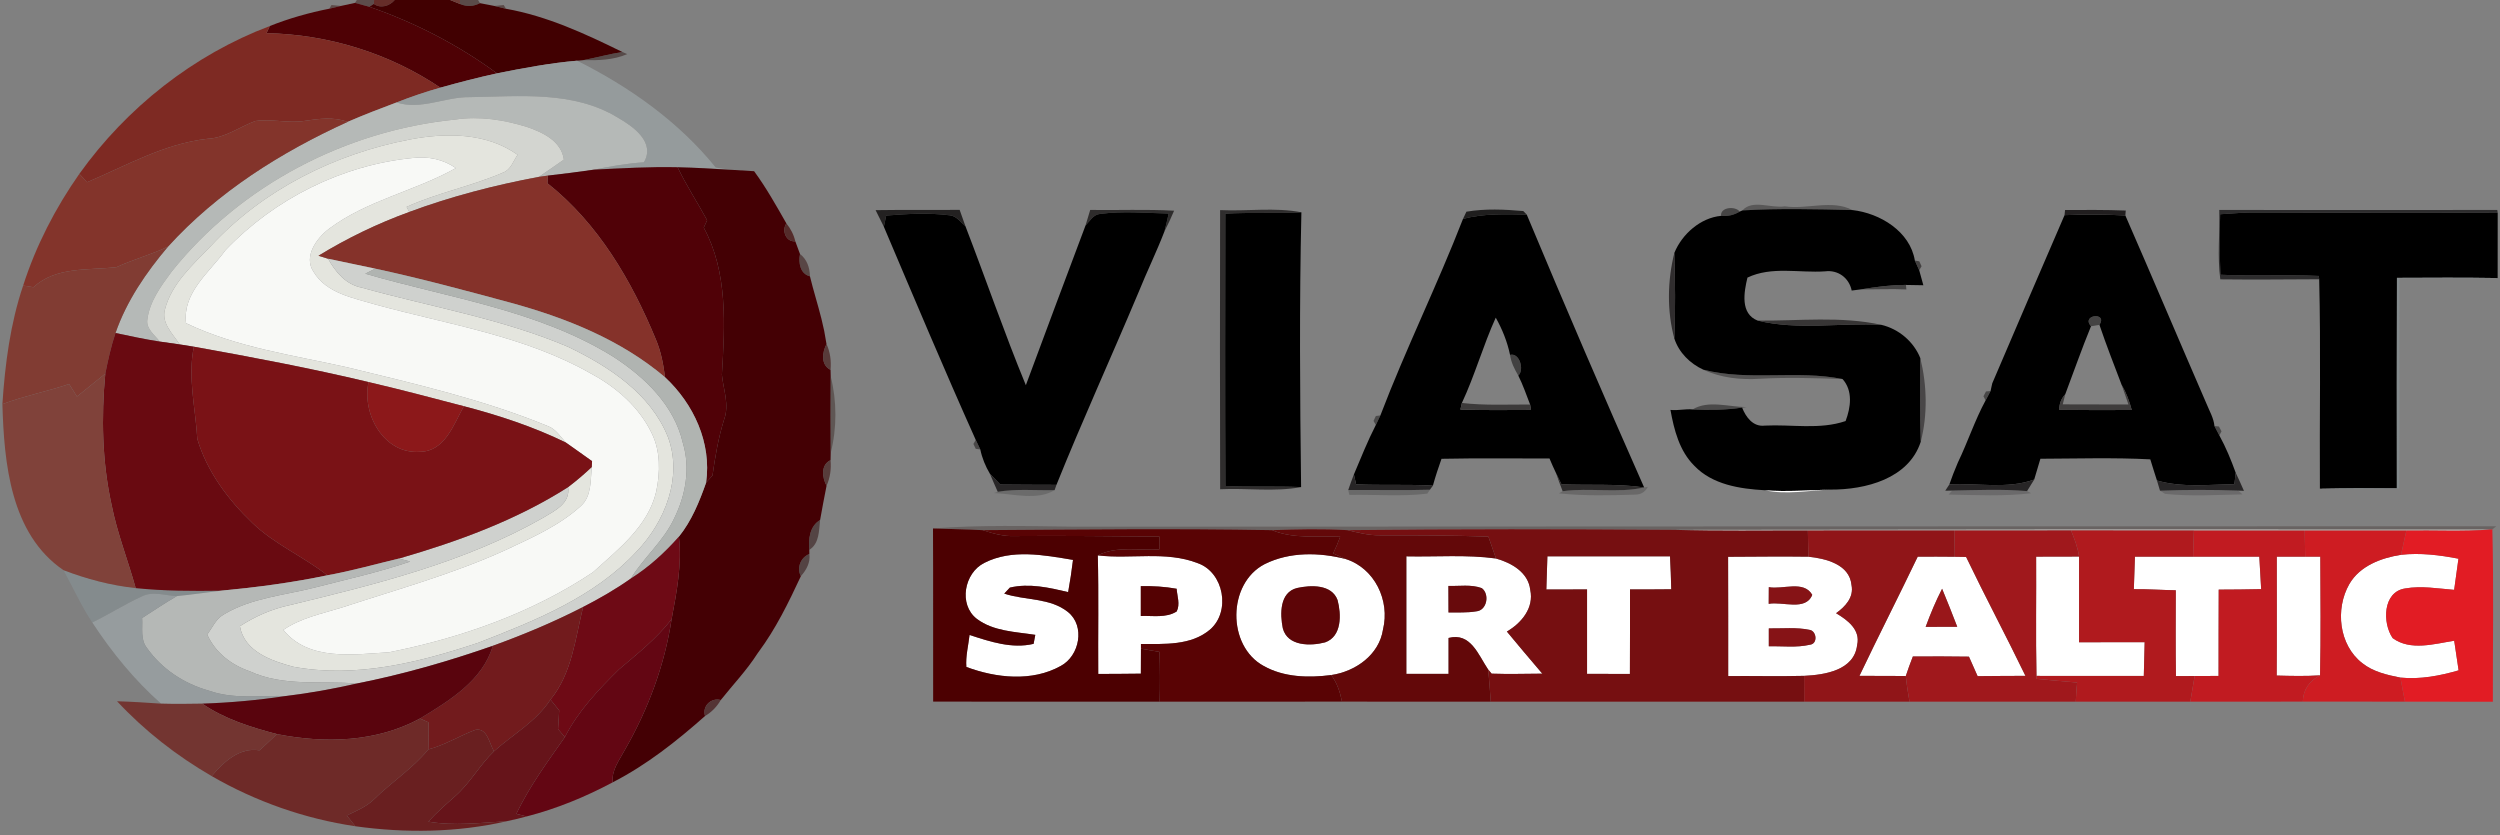 <?xml version="1.0" encoding="UTF-8" ?>
<!DOCTYPE svg PUBLIC "-//W3C//DTD SVG 1.1//EN" "http://www.w3.org/Graphics/SVG/1.1/DTD/svg11.dtd">
<svg width="500pt" height="167pt" viewBox="0 0 500 167" version="1.1" xmlns="http://www.w3.org/2000/svg">
<rect x="0" y="0" width="500" height="167" fill="#808080" stroke="none"/>
<g id="#40221f8d">
<path fill="#40221f" opacity="0.55" d=" M 71.37 0.00 L 74.82 0.00 L 74.76 0.78 L 73.89 1.36 C 73.17 1.16 71.71 0.78 70.99 0.58 L 71.37 0.00 Z" />
</g>
<g id="#662d29ff">
<path fill="#662d29" opacity="1.00" d=" M 74.82 0.00 L 78.94 0.00 C 77.94 1.20 76.12 1.77 74.76 0.78 L 74.82 0.00 Z" />
</g>
<g id="#410001ff">
<path fill="#410001" opacity="1.00" d=" M 78.94 0.00 L 90.03 0.00 C 90.53 0.20 91.52 0.60 92.02 0.80 C 93.37 1.37 94.69 1.31 95.98 0.63 C 96.71 0.77 98.15 1.05 98.88 1.19 C 99.45 1.33 100.60 1.61 101.18 1.75 C 109.41 3.21 117.03 6.74 124.47 10.40 C 121.84 10.81 119.28 11.52 116.67 12.03 L 115.42 12.14 C 110.03 12.61 104.70 13.61 99.40 14.67 C 91.61 8.96 83.01 4.52 73.89 1.36 L 74.76 0.78 C 76.12 1.77 77.94 1.20 78.94 0.00 Z" />
</g>
<g id="#6d3b36ff">
<path fill="#6d3b36" opacity="1.00" d=" M 90.03 0.00 L 91.98 0.00 L 92.02 0.80 C 91.52 0.60 90.53 0.20 90.03 0.00 Z" />
</g>
<g id="#3a1f1c8c">
<path fill="#3a1f1c" opacity="0.55" d=" M 91.98 0.00 L 95.62 0.00 L 95.98 0.63 C 94.69 1.31 93.37 1.37 92.02 0.80 L 91.98 0.00 Z" />
</g>
<g id="#49292699">
<path fill="#492926" opacity="0.60" d=" M 66.30 1.00 C 66.77 1.05 67.71 1.14 68.18 1.19 C 67.60 1.32 66.45 1.60 65.87 1.74 L 66.30 1.00 Z" />
</g>
<g id="#4e0105ff">
<path fill="#4e0105" opacity="1.00" d=" M 68.18 1.19 C 68.88 1.03 70.29 0.73 70.99 0.58 C 71.71 0.78 73.17 1.16 73.89 1.36 C 83.01 4.52 91.61 8.96 99.40 14.67 C 95.59 15.50 91.82 16.48 88.07 17.53 C 77.82 10.64 65.64 6.88 53.30 6.63 C 53.47 6.28 53.80 5.56 53.97 5.20 C 57.82 3.67 61.81 2.54 65.87 1.74 C 66.45 1.60 67.60 1.32 68.18 1.19 Z" />
</g>
<g id="#41252299">
<path fill="#412522" opacity="0.60" d=" M 98.88 1.19 C 99.35 1.15 100.28 1.06 100.75 1.01 L 101.18 1.75 C 100.60 1.61 99.45 1.33 98.88 1.19 Z" />
</g>
<g id="#7e2a23ff">
<path fill="#7e2a23" opacity="1.00" d=" M 15.87 34.77 C 25.36 21.51 38.70 10.97 53.97 5.20 C 53.80 5.56 53.47 6.28 53.30 6.63 C 65.64 6.88 77.82 10.64 88.07 17.53 C 85.10 18.37 82.18 19.36 79.31 20.49 C 76.02 21.72 72.74 22.98 69.52 24.38 C 66.75 23.33 63.82 23.74 60.98 24.17 C 57.69 24.72 54.37 23.72 51.08 24.20 C 47.87 25.38 45.01 27.62 41.46 27.76 C 32.84 28.75 25.25 33.13 17.40 36.45 C 17.02 36.03 16.25 35.19 15.87 34.77 Z" />
</g>
<g id="#361e1c8b">
<path fill="#361e1c" opacity="0.55" d=" M 124.47 10.40 L 125.45 10.82 C 122.67 12.02 119.65 12.09 116.67 12.03 C 119.28 11.52 121.84 10.81 124.47 10.40 Z" />
</g>
<g id="#959b9cff">
<path fill="#959b9c" opacity="1.00" d=" M 99.40 14.67 C 104.70 13.61 110.03 12.61 115.42 12.14 C 125.91 17.39 135.74 24.33 143.15 33.51 C 144.22 33.69 145.30 33.85 146.38 33.97 C 142.76 33.75 139.14 33.53 135.52 33.45 C 129.94 33.32 124.36 33.66 118.79 33.93 C 122.09 33.27 125.41 32.68 128.78 32.46 C 131.13 28.44 126.61 25.27 123.55 23.52 C 114.66 18.10 103.90 19.28 93.97 19.43 C 89.04 19.35 84.19 22.07 79.31 20.49 C 82.18 19.36 85.10 18.37 88.07 17.53 C 91.82 16.48 95.59 15.50 99.40 14.67 Z" />
</g>
<g id="#b5b9b7ff">
<path fill="#b5b9b7" opacity="1.00" d=" M 79.31 20.49 C 84.19 22.07 89.04 19.35 93.97 19.43 C 103.90 19.28 114.66 18.10 123.55 23.52 C 126.61 25.27 131.13 28.44 128.78 32.46 C 125.41 32.68 122.09 33.27 118.79 33.93 C 115.72 34.39 112.64 34.76 109.56 35.12 C 109.11 35.18 108.22 35.31 107.78 35.37 C 109.46 34.26 111.10 33.07 112.77 31.92 C 112.26 28.21 108.60 26.50 105.45 25.41 C 100.82 23.96 95.89 23.18 91.06 23.91 C 69.16 26.10 48.08 37.07 34.32 54.34 C 32.19 57.23 29.89 60.32 29.46 63.99 C 29.23 65.83 30.97 66.99 31.93 68.31 C 28.96 67.86 26.03 67.21 23.10 66.60 C 25.34 60.16 29.24 54.48 33.61 49.32 C 43.51 38.41 56.20 30.44 69.52 24.38 C 72.74 22.98 76.02 21.72 79.31 20.49 Z" />
</g>
<g id="#83342bff">
<path fill="#83342b" opacity="1.00" d=" M 60.98 24.17 C 63.82 23.74 66.75 23.33 69.52 24.38 C 56.20 30.44 43.51 38.41 33.61 49.32 C 30.27 50.92 26.66 51.87 23.30 53.43 C 17.65 54.10 11.23 53.26 6.69 57.45 C 6.18 57.37 5.15 57.20 4.63 57.11 C 7.19 49.14 11.07 41.61 15.87 34.77 C 16.25 35.19 17.02 36.03 17.40 36.45 C 25.25 33.13 32.84 28.75 41.46 27.76 C 45.01 27.62 47.87 25.38 51.08 24.20 C 54.37 23.72 57.69 24.72 60.98 24.17 Z" />
</g>
<g id="#d3d5d0ff">
<path fill="#d3d5d0" opacity="1.00" d=" M 34.32 54.34 C 48.08 37.07 69.16 26.10 91.06 23.91 C 95.89 23.18 100.82 23.96 105.45 25.41 C 108.60 26.50 112.26 28.21 112.77 31.92 C 111.10 33.07 109.46 34.26 107.78 35.37 C 98.97 37.02 90.26 39.27 81.85 42.39 L 81.32 41.37 C 87.56 38.54 94.35 37.24 100.62 34.51 C 102.18 33.94 102.65 32.20 103.52 30.96 C 97.31 26.51 89.18 26.52 81.96 27.90 C 66.98 30.77 52.60 37.93 42.18 49.20 C 38.57 52.95 34.32 56.69 32.98 61.92 C 32.26 64.67 34.58 66.79 35.93 68.88 C 34.59 68.69 33.26 68.50 31.93 68.31 C 30.97 66.99 29.23 65.83 29.46 63.99 C 29.89 60.32 32.19 57.23 34.32 54.34 Z" />
<path fill="#d3d5d0" opacity="1.00" d=" M 334.91 105.97 C 389.30 105.88 443.70 105.87 498.09 105.91 C 492.49 106.32 486.87 106.02 481.27 106.11 C 474.49 106.11 467.72 106.09 460.94 106.10 C 453.55 106.11 446.16 106.09 438.78 106.10 C 430.58 106.11 422.39 106.09 414.20 106.08 C 406.42 106.13 398.64 106.07 390.86 106.10 C 381.09 106.13 371.33 106.05 361.57 106.11 C 352.68 106.08 343.79 106.24 334.91 105.97 Z" />
</g>
<g id="#e4e5deff">
<path fill="#e4e5de" opacity="1.00" d=" M 81.96 27.90 C 89.18 26.52 97.31 26.51 103.52 30.96 C 102.65 32.20 102.18 33.94 100.62 34.51 C 94.35 37.24 87.56 38.54 81.32 41.37 L 81.85 42.39 C 75.52 44.70 69.43 47.63 63.69 51.15 C 64.17 51.30 65.13 51.60 65.62 51.75 C 67.12 54.44 69.19 56.92 72.39 57.54 C 86.15 61.38 100.41 63.74 113.62 69.37 C 121.75 73.28 130.11 78.69 133.59 87.41 C 136.59 95.43 132.98 104.41 127.31 110.31 C 118.86 119.44 106.98 124.15 95.64 128.56 C 83.81 132.50 71.11 135.70 58.61 133.34 C 54.28 132.17 48.85 130.30 47.98 125.24 C 51.04 123.26 54.40 121.78 57.98 121.02 C 75.32 116.82 92.96 112.47 108.60 103.57 C 110.93 102.16 114.12 100.68 113.62 97.43 C 115.27 96.17 116.85 94.83 118.35 93.41 C 118.09 96.05 118.35 99.24 116.18 101.19 C 111.82 105.18 106.30 107.56 101.02 110.05 C 90.51 114.84 79.36 117.89 68.43 121.49 C 64.42 122.74 60.20 123.56 56.67 125.98 C 61.73 132.28 70.74 130.89 77.84 130.45 C 92.18 127.58 106.35 122.62 118.58 114.46 C 123.61 109.89 129.62 105.30 131.24 98.32 C 132.06 94.45 132.12 90.19 130.31 86.58 C 127.81 81.40 123.28 77.46 118.27 74.76 C 105.02 67.17 89.68 64.92 75.14 60.92 C 70.69 59.59 65.29 58.68 62.70 54.35 C 60.65 51.29 63.33 47.64 65.80 45.76 C 73.38 40.06 82.99 38.23 91.17 33.62 C 88.68 31.86 85.64 31.24 82.62 31.59 C 68.45 32.97 54.92 39.74 45.11 50.02 C 41.88 54.50 36.48 58.49 37.21 64.64 C 47.35 69.50 58.61 71.02 69.48 73.47 C 83.04 76.79 96.72 79.92 109.67 85.26 C 111.21 85.86 112.08 87.34 113.16 88.50 C 106.65 85.33 99.76 83.06 92.77 81.24 C 86.43 79.58 80.09 77.90 73.71 76.41 C 62.15 73.65 50.48 71.44 38.78 69.34 C 37.83 69.17 36.88 69.02 35.93 68.88 C 34.58 66.79 32.26 64.67 32.98 61.92 C 34.32 56.69 38.57 52.95 42.18 49.20 C 52.60 37.93 66.98 30.77 81.96 27.90 Z" />
</g>
<g id="#f8f9f6ff">
<path fill="#f8f9f6" opacity="1.00" d=" M 45.11 50.02 C 54.92 39.74 68.45 32.97 82.62 31.59 C 85.64 31.24 88.68 31.86 91.17 33.62 C 82.99 38.23 73.38 40.06 65.80 45.76 C 63.33 47.64 60.65 51.29 62.70 54.35 C 65.29 58.68 70.69 59.59 75.14 60.92 C 89.68 64.92 105.02 67.17 118.27 74.76 C 123.28 77.46 127.81 81.40 130.31 86.58 C 132.12 90.19 132.06 94.45 131.24 98.32 C 129.62 105.30 123.61 109.89 118.58 114.46 C 106.35 122.62 92.18 127.58 77.84 130.45 C 70.74 130.89 61.73 132.28 56.67 125.98 C 60.20 123.56 64.42 122.74 68.43 121.49 C 79.36 117.89 90.51 114.84 101.02 110.05 C 106.30 107.56 111.82 105.18 116.18 101.19 C 118.35 99.24 118.09 96.05 118.35 93.41 C 118.37 93.12 118.39 92.53 118.41 92.23 C 116.67 90.96 114.90 89.75 113.16 88.50 C 112.08 87.34 111.21 85.86 109.67 85.26 C 96.72 79.92 83.04 76.79 69.48 73.47 C 58.61 71.02 47.35 69.50 37.21 64.64 C 36.48 58.49 41.88 54.50 45.11 50.02 Z" />
</g>
<g id="#500107ff">
<path fill="#500107" opacity="1.00" d=" M 109.56 35.12 C 112.64 34.76 115.72 34.39 118.79 33.93 C 124.36 33.66 129.94 33.32 135.52 33.45 C 137.27 37.10 139.50 40.49 141.43 44.05 C 141.26 44.41 140.92 45.15 140.75 45.52 C 145.61 54.49 144.98 65.10 144.38 74.94 C 144.67 77.92 145.92 80.94 144.82 83.91 C 143.67 87.56 143.04 91.32 142.50 95.10 C 142.18 95.46 141.54 96.17 141.22 96.53 C 142.35 88.58 138.75 80.80 133.01 75.45 C 132.68 72.86 132.19 70.26 131.16 67.85 C 126.30 56.09 119.61 44.66 109.50 36.66 C 109.51 36.27 109.54 35.50 109.56 35.12 Z" />
</g>
<g id="#440004ff">
<path fill="#440004" opacity="1.00" d=" M 135.52 33.45 C 139.14 33.53 142.76 33.75 146.38 33.97 C 147.86 34.07 149.34 34.15 150.82 34.24 C 153.25 37.55 155.25 41.13 157.28 44.69 C 156.29 46.08 157.19 48.44 159.06 48.26 C 159.36 49.12 159.67 49.96 160.00 50.81 C 159.67 52.51 160.00 54.77 161.99 55.26 C 162.68 58.12 163.58 60.92 164.29 63.77 C 164.43 64.37 164.70 65.57 164.84 66.17 C 164.96 66.83 165.19 68.15 165.30 68.81 C 164.44 70.47 164.11 72.98 166.11 73.97 C 166.12 74.29 166.14 74.93 166.14 75.25 C 166.09 80.37 166.11 85.49 166.14 90.61 C 166.14 90.97 166.12 91.67 166.11 92.03 C 164.09 93.00 164.44 95.52 165.31 97.16 C 164.87 99.44 164.41 101.71 164.02 104.00 C 161.95 105.23 161.65 107.79 161.86 109.97 L 161.87 110.80 C 160.14 111.47 159.29 113.57 160.17 115.24 C 157.72 120.50 155.16 125.76 151.68 130.44 C 151.63 130.51 151.53 130.65 151.48 130.72 C 149.35 134.06 146.60 136.92 144.15 140.01 C 142.23 139.46 140.38 141.26 141.01 143.20 C 135.32 148.24 129.32 152.99 122.53 156.47 C 122.29 154.01 123.88 152.02 124.97 149.98 C 129.60 141.92 132.93 133.05 134.32 123.84 C 135.34 118.40 136.42 112.89 135.78 107.33 C 138.34 104.15 139.87 100.34 141.22 96.53 C 141.54 96.17 142.18 95.46 142.50 95.10 C 143.04 91.32 143.67 87.56 144.82 83.91 C 145.92 80.94 144.67 77.92 144.38 74.94 C 144.98 65.10 145.61 54.49 140.75 45.52 C 140.92 45.15 141.26 44.41 141.43 44.05 C 139.50 40.49 137.27 37.10 135.52 33.45 Z" />
</g>
<g id="#85322aff">
<path fill="#85322a" opacity="1.00" d=" M 81.85 42.39 C 90.26 39.27 98.97 37.02 107.78 35.37 C 108.22 35.31 109.11 35.18 109.56 35.12 C 109.54 35.50 109.51 36.27 109.50 36.66 C 119.61 44.66 126.30 56.09 131.16 67.85 C 132.19 70.26 132.68 72.86 133.01 75.45 C 124.17 67.96 113.23 63.59 102.17 60.56 C 93.17 58.13 84.16 55.69 75.04 53.73 C 71.90 53.05 68.76 52.42 65.62 51.75 C 65.13 51.60 64.17 51.30 63.69 51.15 C 69.43 47.63 75.52 44.70 81.85 42.39 Z" />
</g>
<g id="#1411125c">
<path fill="#141112" opacity="0.36" d=" M 348.49 42.08 C 350.48 39.82 354.24 41.71 356.96 41.27 C 361.41 41.93 366.42 39.86 370.48 42.01 C 363.15 41.84 355.81 41.66 348.49 42.08 Z" />
</g>
<g id="#131111d8">
<path fill="#131111" opacity="0.85" d=" M 175.12 42.03 C 180.72 41.94 186.32 42.03 191.93 41.97 C 192.31 43.06 192.69 44.14 193.08 45.22 C 192.11 44.44 191.29 43.18 189.95 43.06 C 185.73 42.52 181.46 42.77 177.24 43.11 C 177.12 43.67 176.89 44.79 176.77 45.35 C 176.21 44.25 175.67 43.14 175.12 42.03 Z" />
</g>
<g id="#121010bd">
<path fill="#121010" opacity="0.74" d=" M 218.04 41.99 C 223.63 42.07 229.23 41.83 234.82 42.14 C 234.23 43.55 233.58 44.93 232.89 46.28 C 233.19 45.09 233.48 43.90 233.74 42.71 C 229.17 42.61 224.55 42.17 220.00 42.79 C 218.65 42.91 217.95 44.24 217.10 45.11 C 217.42 44.07 217.73 43.03 218.04 41.99 Z" />
</g>
<g id="#211e1ed6">
<path fill="#211e1e" opacity="0.84" d=" M 244.02 42.02 C 249.42 42.28 255.00 41.43 260.28 42.46 C 255.22 42.76 250.14 42.42 245.07 42.75 C 245.04 60.90 245.00 79.05 245.09 97.19 C 250.13 97.44 255.17 97.18 260.22 97.42 C 254.91 98.42 249.41 97.58 244.03 97.85 C 243.97 79.24 243.99 60.63 244.02 42.02 Z" />
</g>
<g id="#141212e2">
<path fill="#141212" opacity="0.89" d=" M 293.28 42.34 C 297.00 41.70 300.90 41.88 304.66 42.21 L 305.35 42.92 C 301.08 42.84 296.76 42.67 292.60 43.78 C 292.77 43.42 293.11 42.70 293.28 42.34 Z" />
</g>
<g id="#2321219f">
<path fill="#232121" opacity="0.62" d=" M 344.21 43.17 C 344.02 41.41 347.06 41.16 347.95 42.32 C 346.82 43.00 345.52 43.32 344.21 43.17 Z" />
</g>
<g id="#000000ff">
<path fill="#000000" opacity="1.00" d=" M 347.95 42.32 L 348.49 42.08 C 355.81 41.66 363.15 41.84 370.48 42.01 C 376.01 42.64 382.02 46.29 382.97 52.11 C 383.18 52.60 383.62 53.56 383.84 54.04 C 384.05 54.79 384.46 56.30 384.67 57.05 C 383.80 57.04 382.06 57.01 381.19 56.99 C 378.20 56.96 375.24 57.39 372.29 57.86 C 371.81 57.92 370.83 58.05 370.34 58.11 C 369.81 55.56 367.59 53.93 365.00 54.27 C 359.85 54.62 354.31 53.21 349.49 55.52 C 348.79 58.43 348.01 62.74 351.53 64.12 C 359.59 66.09 368.06 64.52 376.29 64.97 C 379.76 65.80 382.74 68.32 384.07 71.64 C 384.10 77.21 383.99 82.78 384.15 88.35 C 381.74 95.77 373.08 97.95 366.12 97.92 C 361.73 98.02 357.35 98.41 352.96 98.05 C 347.98 97.77 342.47 96.94 338.86 93.15 C 335.88 90.19 334.81 85.97 334.09 81.98 C 335.56 82.16 337.03 81.74 338.52 81.89 C 341.82 82.03 345.14 82.01 348.42 81.52 C 349.18 83.43 350.61 85.42 352.97 85.12 C 358.34 84.85 363.94 85.98 369.12 84.21 C 370.15 81.49 370.62 78.16 368.51 75.81 C 359.39 73.96 349.80 76.28 340.67 73.94 C 338.00 72.71 335.78 70.52 334.86 67.68 C 335.11 61.98 335.02 56.28 334.87 50.58 C 336.41 46.81 340.10 43.56 344.21 43.17 C 345.52 43.32 346.82 43.00 347.95 42.32 Z" />
<path fill="#000000" opacity="1.00" d=" M 177.24 43.11 C 181.46 42.77 185.73 42.52 189.95 43.06 C 191.29 43.18 192.11 44.44 193.08 45.22 C 197.16 55.80 200.85 66.55 205.17 77.04 C 209.11 66.38 213.11 55.75 217.10 45.11 C 217.95 44.24 218.65 42.91 220.00 42.79 C 224.55 42.17 229.17 42.61 233.74 42.71 C 233.48 43.90 233.19 45.09 232.89 46.28 C 231.30 50.40 229.35 54.38 227.70 58.48 C 227.68 58.53 227.63 58.64 227.61 58.69 C 222.23 71.48 216.47 84.11 211.29 96.97 C 207.55 96.97 203.81 96.94 200.06 96.91 C 199.36 96.19 198.67 95.47 197.98 94.75 C 197.09 93.25 196.41 91.60 196.06 89.89 C 195.83 89.41 195.37 88.46 195.15 87.98 C 188.82 73.88 182.82 59.59 176.77 45.35 C 176.89 44.79 177.12 43.67 177.24 43.11 Z" />
<path fill="#000000" opacity="1.00" d=" M 245.07 42.75 C 250.14 42.42 255.22 42.76 260.28 42.46 C 259.86 60.76 259.99 79.11 260.22 97.42 C 255.17 97.18 250.13 97.44 245.09 97.19 C 245.00 79.05 245.04 60.90 245.07 42.75 Z" />
<path fill="#000000" opacity="1.00" d=" M 292.60 43.78 C 296.76 42.67 301.08 42.84 305.35 42.92 C 312.98 61.19 320.81 79.39 328.83 97.49 C 323.35 96.68 317.80 97.11 312.29 96.85 C 312.02 96.30 311.48 95.19 311.21 94.63 C 310.75 93.66 310.31 92.69 309.90 91.70 C 302.70 91.70 295.50 91.61 288.30 91.76 C 287.67 93.53 287.08 95.32 286.58 97.13 C 281.46 96.83 276.34 97.10 271.22 96.87 C 271.11 96.37 270.89 95.38 270.78 94.89 C 272.19 91.57 273.52 88.20 275.17 84.99 C 275.40 84.51 275.85 83.56 276.08 83.08 C 281.14 69.82 287.45 57.03 292.60 43.78 M 299.15 63.53 C 296.62 69.10 294.98 75.04 292.38 80.59 C 292.30 80.92 292.15 81.59 292.07 81.92 C 296.78 82.06 301.49 82.01 306.21 81.99 L 306.02 80.90 C 305.26 78.96 304.60 76.98 303.66 75.12 C 304.93 73.93 303.88 70.47 302.01 70.98 C 301.46 68.35 300.46 65.86 299.15 63.53 Z" />
<path fill="#000000" opacity="1.00" d=" M 412.91 43.03 C 416.96 42.86 421.02 42.87 425.07 43.10 C 430.54 55.61 435.85 68.19 441.29 80.72 C 441.88 82.19 442.74 83.60 442.89 85.21 C 443.13 85.68 443.62 86.62 443.87 87.09 C 445.18 89.47 446.22 92.00 447.14 94.55 C 447.08 95.12 446.95 96.26 446.88 96.83 C 441.72 96.92 436.42 97.56 431.39 96.10 C 430.92 94.70 430.51 93.28 430.06 91.87 C 422.75 91.49 415.40 91.72 408.08 91.75 C 407.65 93.13 407.24 94.52 406.84 95.91 C 401.38 97.89 395.52 96.55 389.87 96.89 C 390.37 95.46 390.91 94.05 391.51 92.66 C 391.53 92.61 391.57 92.51 391.59 92.47 C 393.56 88.39 394.96 84.06 397.12 80.08 C 397.37 79.61 397.86 78.68 398.11 78.21 C 398.20 77.82 398.37 77.05 398.45 76.67 C 403.23 65.44 408.08 54.24 412.91 43.03 M 418.20 65.25 C 416.36 69.74 414.76 74.32 413.05 78.85 C 412.24 79.72 411.84 80.76 411.84 81.97 C 416.67 82.04 421.51 82.01 426.35 82.00 C 425.88 80.23 425.25 78.52 424.32 76.95 C 422.81 72.97 421.25 69.00 419.89 64.97 C 421.60 62.34 416.13 62.92 418.20 65.25 Z" />
<path fill="#000000" opacity="1.00" d=" M 444.03 42.85 C 446.68 42.66 449.35 42.44 452.02 42.50 C 467.86 42.61 483.70 42.43 499.54 42.59 C 499.53 46.93 499.54 51.27 499.53 55.61 C 492.81 55.50 486.10 55.54 479.39 55.57 C 479.33 69.59 479.37 83.62 479.37 97.64 C 474.24 97.66 469.11 97.60 463.98 97.72 C 463.89 83.76 464.18 69.79 463.84 55.85 L 463.76 55.19 C 457.20 54.89 450.63 55.26 444.08 54.95 C 443.93 50.92 443.92 46.88 444.03 42.85 Z" />
</g>
<g id="#161314e2">
<path fill="#161314" opacity="0.89" d=" M 413.01 42.00 C 417.05 41.99 421.10 41.95 425.15 42.11 L 425.07 43.10 C 421.02 42.87 416.96 42.86 412.91 43.03 L 413.01 42.00 Z" />
</g>
<g id="#0f0d0eb9">
<path fill="#0f0d0e" opacity="0.73" d=" M 444.06 55.87 C 443.44 51.30 443.98 46.60 443.85 41.99 C 462.39 42.01 480.93 42.00 499.46 41.99 L 499.54 42.59 C 483.70 42.43 467.86 42.61 452.02 42.50 C 449.35 42.44 446.68 42.66 444.03 42.85 C 443.92 46.88 443.93 50.92 444.08 54.95 C 450.63 55.26 457.20 54.89 463.76 55.19 L 463.84 55.85 C 457.25 55.88 450.65 55.95 444.06 55.87 Z" />
</g>
<g id="#4d1d1cd5">
<path fill="#4d1d1c" opacity="0.84" d=" M 157.28 44.69 C 158.13 45.73 158.76 46.94 159.06 48.26 C 157.19 48.44 156.29 46.08 157.28 44.69 Z" />
</g>
<g id="#813c33ff">
<path fill="#813c33" opacity="1.00" d=" M 23.30 53.43 C 26.66 51.87 30.27 50.92 33.61 49.32 C 29.24 54.48 25.34 60.16 23.10 66.60 C 22.21 69.25 21.61 71.99 21.06 74.73 C 19.16 76.24 17.27 77.77 15.39 79.31 C 14.87 78.48 14.35 77.64 13.82 76.81 C 9.42 78.29 4.83 79.19 0.48 80.83 C 1.01 72.81 2.05 64.76 4.63 57.11 C 5.15 57.20 6.18 57.37 6.69 57.45 C 11.23 53.26 17.65 54.10 23.30 53.43 Z" />
</g>
<g id="#3b1c1a95">
<path fill="#3b1c1a" opacity="0.58" d=" M 160.00 50.81 C 161.41 51.86 161.95 53.56 161.99 55.26 C 160.00 54.77 159.67 52.51 160.00 50.81 Z" />
</g>
<g id="#242122de">
<path fill="#242122" opacity="0.87" d=" M 334.86 67.68 C 333.37 62.19 333.49 56.10 334.87 50.58 C 335.02 56.28 335.11 61.98 334.86 67.68 Z" />
</g>
<g id="#cfd1ceff">
<path fill="#cfd1ce" opacity="1.00" d=" M 65.62 51.75 C 68.76 52.42 71.90 53.05 75.04 53.73 C 74.54 53.99 73.54 54.49 73.05 54.74 C 89.75 59.59 107.57 62.00 122.60 71.31 C 128.89 75.36 134.84 81.04 136.57 88.60 C 138.10 93.61 137.13 99.05 134.84 103.67 C 132.73 108.22 128.76 111.48 126.16 115.71 C 123.14 117.85 119.92 119.70 116.62 121.39 C 110.79 124.39 104.73 126.93 98.56 129.16 C 89.68 132.27 80.61 134.87 71.38 136.70 C 64.22 136.13 56.70 137.36 49.96 134.26 C 46.26 132.99 43.08 130.54 41.45 126.92 C 42.49 125.49 43.22 123.70 44.86 122.83 C 50.34 119.57 56.82 119.07 62.88 117.53 C 69.29 115.88 75.77 114.45 82.04 112.31 C 81.48 112.16 80.35 111.86 79.79 111.71 C 91.56 108.30 103.24 104.05 113.62 97.43 C 114.12 100.68 110.93 102.16 108.60 103.57 C 92.96 112.47 75.32 116.82 57.98 121.02 C 54.40 121.78 51.04 123.26 47.98 125.24 C 48.85 130.30 54.28 132.17 58.61 133.34 C 71.11 135.70 83.81 132.50 95.64 128.56 C 106.98 124.15 118.86 119.44 127.31 110.31 C 132.98 104.41 136.59 95.43 133.59 87.41 C 130.11 78.69 121.75 73.28 113.62 69.37 C 100.41 63.74 86.15 61.38 72.39 57.54 C 69.19 56.92 67.12 54.44 65.62 51.75 Z" />
</g>
<g id="#262424b1">
<path fill="#262424" opacity="0.69" d=" M 382.97 52.11 L 383.86 52.26 L 384.31 53.25 L 383.84 54.04 C 383.62 53.56 383.18 52.60 382.97 52.11 Z" />
</g>
<g id="#b0b4b1ff">
<path fill="#b0b4b1" opacity="1.00" d=" M 73.05 54.74 C 73.54 54.49 74.54 53.99 75.04 53.73 C 84.16 55.69 93.17 58.13 102.17 60.56 C 113.23 63.59 124.17 67.96 133.01 75.45 C 138.75 80.80 142.35 88.58 141.22 96.53 C 139.87 100.34 138.34 104.15 135.78 107.33 C 132.96 110.53 129.78 113.43 126.16 115.71 C 128.76 111.48 132.73 108.22 134.84 103.67 C 137.13 99.05 138.10 93.61 136.57 88.60 C 134.84 81.04 128.89 75.36 122.60 71.31 C 107.57 62.00 89.75 59.59 73.05 54.74 Z" />
</g>
<g id="#848b8dff">
<path fill="#848b8d" opacity="1.00" d=" M 479.39 55.57 C 486.10 55.54 492.81 55.50 499.53 55.61 C 492.98 55.74 486.44 55.61 479.90 55.68 C 479.84 69.69 479.94 83.71 479.85 97.72 C 474.56 97.77 469.27 97.81 463.98 97.72 C 469.11 97.60 474.24 97.66 479.37 97.64 C 479.37 83.62 479.33 69.59 479.39 55.57 Z" />
<path fill="#848b8d" opacity="1.00" d=" M 12.69 114.03 C 17.34 115.81 22.18 117.09 27.14 117.62 C 32.79 118.21 38.49 118.22 44.17 118.14 C 41.24 118.50 38.31 118.94 35.37 119.22 C 33.05 119.13 30.55 118.16 28.34 119.30 C 24.96 120.85 21.80 122.86 18.46 124.50 C 16.23 121.18 14.63 117.51 12.69 114.03 Z" />
</g>
<g id="#292727b0">
<path fill="#292727" opacity="0.69" d=" M 372.29 57.86 C 375.24 57.39 378.20 56.96 381.19 56.99 L 381.27 57.89 C 378.28 57.74 375.28 57.91 372.29 57.86 Z" />
</g>
<g id="#312e2ec1">
<path fill="#312e2e" opacity="0.76" d=" M 227.61 58.69 C 227.63 58.64 227.68 58.53 227.70 58.48 C 227.68 58.53 227.63 58.64 227.61 58.69 Z" />
</g>
<g id="#1d1b1b98">
<path fill="#1d1b1b" opacity="0.60" d=" M 418.20 65.25 C 416.13 62.92 421.60 62.34 419.89 64.97 C 419.47 65.04 418.62 65.18 418.20 65.25 Z" />
</g>
<g id="#4324229b">
<path fill="#432422" opacity="0.61" d=" M 164.29 63.77 C 164.43 64.37 164.70 65.57 164.84 66.17 C 164.70 65.57 164.43 64.37 164.29 63.77 Z" />
</g>
<g id="#282525d1">
<path fill="#282525" opacity="0.82" d=" M 351.53 64.12 C 359.77 64.20 368.18 63.19 376.29 64.97 C 368.06 64.52 359.59 66.09 351.53 64.12 Z" />
</g>
<g id="#690a11ff">
<path fill="#690a11" opacity="1.00" d=" M 21.06 74.73 C 21.61 71.99 22.21 69.25 23.10 66.60 C 26.03 67.21 28.96 67.86 31.93 68.31 C 33.26 68.50 34.59 68.69 35.93 68.88 C 36.88 69.02 37.83 69.17 38.78 69.34 C 37.49 75.45 39.11 81.65 39.46 87.78 C 41.38 94.27 45.61 99.94 50.45 104.57 C 54.89 108.86 60.66 111.28 65.47 115.06 C 58.44 116.53 51.32 117.47 44.17 118.14 C 38.49 118.22 32.79 118.21 27.14 117.62 C 25.59 112.04 23.44 106.63 22.31 100.93 C 20.43 92.34 20.24 83.46 21.06 74.73 Z" />
</g>
<g id="#4b2523bf">
<path fill="#4b2523" opacity="0.75" d=" M 165.30 68.81 C 166.05 70.43 166.27 72.20 166.11 73.97 C 164.11 72.98 164.44 70.47 165.30 68.81 Z" />
</g>
<g id="#7a1216ff">
<path fill="#7a1216" opacity="1.00" d=" M 38.78 69.34 C 50.48 71.44 62.15 73.65 73.71 76.41 C 72.33 82.83 76.80 90.91 84.03 90.36 C 89.01 90.25 90.74 84.86 92.77 81.24 C 99.76 83.06 106.65 85.33 113.16 88.50 C 114.90 89.75 116.67 90.96 118.41 92.23 C 118.39 92.53 118.37 93.12 118.35 93.41 C 116.85 94.83 115.27 96.17 113.62 97.43 C 103.24 104.05 91.56 108.30 79.79 111.71 C 75.02 112.85 70.30 114.19 65.47 115.06 C 60.66 111.28 54.89 108.86 50.45 104.57 C 45.61 99.94 41.38 94.27 39.46 87.78 C 39.11 81.65 37.49 75.45 38.78 69.34 Z" />
</g>
<g id="#15141495">
<path fill="#151414" opacity="0.58" d=" M 302.01 70.98 C 303.88 70.47 304.93 73.93 303.66 75.12 C 302.90 73.82 302.21 72.47 302.01 70.98 Z" />
</g>
<g id="#363334bf">
<path fill="#363334" opacity="0.75" d=" M 384.07 71.64 C 385.40 77.06 385.55 82.94 384.15 88.35 C 383.99 82.78 384.10 77.21 384.07 71.64 Z" />
</g>
<g id="#12101067">
<path fill="#121010" opacity="0.40" d=" M 340.67 73.94 C 349.80 76.28 359.39 73.96 368.51 75.81 C 363.01 75.63 357.51 75.44 352.02 75.75 C 348.17 76.00 344.18 75.59 340.67 73.94 Z" />
</g>
<g id="#80423aff">
<path fill="#80423a" opacity="1.00" d=" M 15.39 79.31 C 17.27 77.77 19.16 76.24 21.06 74.73 C 20.24 83.46 20.43 92.34 22.31 100.93 C 23.44 106.63 25.59 112.04 27.14 117.62 C 22.18 117.09 17.34 115.81 12.69 114.03 C 2.07 106.78 0.82 92.56 0.48 80.83 C 4.83 79.19 9.42 78.29 13.82 76.81 C 14.35 77.64 14.87 78.48 15.39 79.31 Z" />
</g>
<g id="#3f2b277d">
<path fill="#3f2b27" opacity="0.49" d=" M 166.14 75.25 C 167.39 80.21 167.40 85.65 166.14 90.61 C 166.11 85.49 166.09 80.37 166.14 75.25 Z" />
</g>
<g id="#8c181aff">
<path fill="#8c181a" opacity="1.00" d=" M 73.71 76.41 C 80.09 77.90 86.43 79.58 92.77 81.24 C 90.74 84.86 89.01 90.25 84.03 90.36 C 76.80 90.91 72.33 82.83 73.71 76.41 Z" />
</g>
<g id="#312f2fd0">
<path fill="#312f2f" opacity="0.82" d=" M 424.32 76.95 C 425.25 78.52 425.88 80.23 426.35 82.00 C 421.51 82.01 416.67 82.04 411.84 81.97 C 411.84 80.76 412.24 79.72 413.05 78.85 C 412.92 79.36 412.67 80.37 412.55 80.87 C 416.92 80.90 421.30 80.89 425.69 80.90 C 425.23 79.58 424.78 78.26 424.32 76.95 Z" />
</g>
<g id="#282626a1">
<path fill="#282626" opacity="0.63" d=" M 397.20 78.29 L 398.11 78.21 C 397.86 78.68 397.37 79.61 397.12 80.08 L 396.69 79.25 L 397.20 78.29 Z" />
</g>
<g id="#3a3838f9">
<path fill="#3a3838" opacity="0.98" d=" M 292.07 81.92 C 292.15 81.59 292.30 80.92 292.38 80.59 C 296.91 81.12 301.47 80.89 306.02 80.90 L 306.21 81.99 C 301.49 82.01 296.78 82.06 292.07 81.92 Z" />
</g>
<g id="#26242496">
<path fill="#262424" opacity="0.59" d=" M 338.52 81.89 C 341.63 79.96 345.80 81.40 349.30 81.42 L 348.42 81.52 C 345.14 82.01 341.82 82.03 338.52 81.89 Z" />
</g>
<g id="#201d1d8d">
<path fill="#201d1d" opacity="0.55" d=" M 275.17 83.20 L 276.08 83.08 C 275.85 83.56 275.40 84.51 275.17 84.99 L 274.70 84.19 L 275.17 83.20 Z" />
</g>
<g id="#25232498">
<path fill="#252324" opacity="0.60" d=" M 442.89 85.21 L 443.79 85.30 L 444.30 86.26 L 443.87 87.09 C 443.62 86.62 443.13 85.68 442.89 85.21 Z" />
</g>
<g id="#221f1f91">
<path fill="#221f1f" opacity="0.57" d=" M 195.15 87.98 C 195.37 88.46 195.83 89.41 196.06 89.89 L 195.15 89.77 L 194.68 88.79 L 195.15 87.98 Z" />
</g>
<g id="#4a2624be">
<path fill="#4a2624" opacity="0.75" d=" M 165.31 97.16 C 164.44 95.52 164.09 93.00 166.11 92.03 C 166.28 93.79 166.03 95.54 165.31 97.16 Z" />
</g>
<g id="#2e2b2b71">
<path fill="#2e2b2b" opacity="0.44" d=" M 391.51 92.66 C 391.53 92.61 391.57 92.51 391.59 92.47 C 391.57 92.51 391.53 92.61 391.51 92.66 Z" />
</g>
<g id="#211f20ea">
<path fill="#211f20" opacity="0.92" d=" M 197.98 94.75 C 198.67 95.47 199.36 96.19 200.06 96.91 C 203.81 96.94 207.55 96.97 211.29 96.97 L 210.92 98.03 C 207.13 98.12 203.31 97.72 199.55 98.36 C 199.01 97.16 198.48 95.96 197.98 94.75 Z" />
<path fill="#211f20" opacity="0.92" d=" M 447.14 94.55 C 447.72 95.74 448.25 96.96 448.79 98.17 L 447.64 98.12 C 442.43 97.93 437.21 97.94 432.00 98.14 C 431.85 97.63 431.54 96.61 431.39 96.10 C 436.42 97.56 441.72 96.92 446.88 96.83 C 446.95 96.26 447.08 95.12 447.14 94.55 Z" />
</g>
<g id="#242223f5">
<path fill="#242223" opacity="0.96" d=" M 269.65 98.00 C 270.00 96.95 270.37 95.92 270.78 94.89 C 270.89 95.38 271.11 96.37 271.22 96.87 C 276.34 97.10 281.46 96.83 286.58 97.13 L 285.99 97.94 C 280.54 98.12 275.10 97.95 269.65 98.00 Z" />
</g>
<g id="#222020dd">
<path fill="#222020" opacity="0.87" d=" M 311.21 94.63 C 311.48 95.19 312.02 96.30 312.29 96.85 C 317.80 97.11 323.35 96.68 328.83 97.49 C 323.47 98.69 317.94 97.50 312.53 98.24 C 312.06 97.04 311.62 95.84 311.21 94.63 Z" />
</g>
<g id="#211f20ee">
<path fill="#211f20" opacity="0.93" d=" M 389.87 96.89 C 395.52 96.55 401.38 97.89 406.84 95.91 C 406.48 96.49 405.77 97.64 405.41 98.22 C 400.44 97.79 395.43 98.02 390.45 98.11 L 389.05 98.14 C 389.25 97.83 389.67 97.20 389.87 96.89 Z" />
</g>
<g id="#24222340">
<path fill="#242223" opacity="0.25" d=" M 328.83 97.49 L 329.58 97.36 C 329.03 98.39 328.20 98.91 327.09 98.92 C 322.00 99.08 316.87 99.21 311.80 98.67 L 312.53 98.24 C 317.94 97.50 323.47 98.69 328.83 97.49 Z" />
</g>
<g id="#22202138">
<path fill="#222021" opacity="0.22" d=" M 199.55 98.36 C 203.31 97.72 207.13 98.12 210.92 98.03 C 207.47 100.14 202.69 98.78 198.77 98.61 L 199.55 98.36 Z" />
</g>
<g id="#2523233c">
<path fill="#252323" opacity="0.24" d=" M 269.65 98.00 C 275.10 97.95 280.54 98.12 285.99 97.94 L 285.46 98.73 C 280.30 99.36 275.06 98.87 269.86 98.98 L 269.65 98.00 Z" />
</g>
<g id="#ffffffff">
<path fill="#ffffff" opacity="1.00" d=" M 352.96 98.05 C 357.35 98.41 361.73 98.02 366.12 97.92 C 361.76 98.08 357.26 99.00 352.96 98.05 Z" />
<path fill="#ffffff" opacity="1.00" d=" M 196.86 112.58 C 202.38 109.76 208.78 111.01 214.60 111.98 C 214.34 114.13 214.02 116.28 213.63 118.42 C 209.84 117.52 205.83 116.61 201.97 117.52 C 201.69 117.82 201.13 118.42 200.85 118.72 C 205.02 120.12 210.00 119.51 213.60 122.41 C 217.08 125.21 215.92 131.18 212.15 133.19 C 206.41 136.40 199.22 135.61 193.27 133.39 C 193.11 131.24 193.67 129.12 193.91 126.99 C 198.01 128.33 202.39 129.80 206.72 128.77 C 206.81 128.32 206.97 127.42 207.06 126.97 C 203.09 126.35 198.69 126.28 195.35 123.76 C 191.66 120.90 192.85 114.57 196.86 112.58 Z" />
<path fill="#ffffff" opacity="1.00" d=" M 219.56 111.08 C 226.18 111.87 233.15 110.15 239.51 112.62 C 244.80 114.44 246.20 122.32 241.99 125.93 C 238.17 129.15 232.87 128.79 228.19 128.80 L 228.19 129.74 C 228.17 131.40 228.17 133.06 228.17 134.73 C 225.33 134.76 222.49 134.79 219.65 134.79 C 219.59 126.88 219.76 118.98 219.56 111.08 M 228.16 117.23 C 228.16 119.22 228.15 121.21 228.16 123.20 C 230.55 123.10 233.20 123.65 235.34 122.29 C 236.07 120.82 235.43 119.27 235.33 117.75 C 232.96 117.32 230.56 117.18 228.16 117.23 Z" />
<path fill="#ffffff" opacity="1.00" d=" M 252.94 112.82 C 257.93 110.34 263.82 110.45 269.12 111.80 C 274.94 113.63 278.03 120.11 276.60 125.90 C 275.83 130.98 271.08 134.31 266.24 135.01 C 261.72 135.59 256.82 135.48 252.75 133.20 C 245.37 129.21 245.46 116.67 252.94 112.82 M 259.42 117.60 C 255.89 118.46 256.00 122.84 256.56 125.65 C 257.50 129.28 262.12 129.24 265.03 128.47 C 268.40 127.28 268.27 122.85 267.51 120.01 C 266.33 116.82 262.14 117.00 259.42 117.60 Z" />
<path fill="#ffffff" opacity="1.00" d=" M 281.27 111.27 C 287.24 111.40 293.26 110.89 299.20 111.70 C 302.28 112.57 305.65 114.45 306.05 117.98 C 306.83 121.60 304.28 124.61 301.37 126.31 C 303.72 129.13 306.07 131.95 308.46 134.73 C 305.08 134.75 301.70 134.85 298.33 134.73 C 298.15 134.51 297.79 134.08 297.61 133.87 C 295.66 130.97 294.13 126.43 289.71 127.59 C 289.70 129.98 289.70 132.38 289.71 134.78 C 286.89 134.78 284.08 134.78 281.27 134.78 C 281.27 126.94 281.27 119.11 281.27 111.27 M 289.68 117.19 C 289.69 118.96 289.70 120.72 289.70 122.50 C 291.54 122.46 293.41 122.58 295.24 122.27 C 297.40 122.10 297.98 118.84 296.36 117.63 C 294.23 116.84 291.90 117.25 289.68 117.19 Z" />
<path fill="#ffffff" opacity="1.00" d=" M 309.48 111.27 C 317.65 111.29 325.83 111.26 334.00 111.27 C 334.10 113.46 334.22 115.66 334.25 117.85 C 331.50 117.88 328.75 117.89 326.00 117.88 C 325.99 123.52 326.02 129.15 325.98 134.79 C 323.12 134.77 320.26 134.77 317.41 134.77 C 317.41 129.14 317.41 123.51 317.41 117.88 C 314.69 117.88 311.98 117.88 309.27 117.90 C 309.32 115.69 309.40 113.48 309.48 111.27 Z" />
<path fill="#ffffff" opacity="1.00" d=" M 345.62 111.36 C 350.98 111.34 356.33 111.26 361.69 111.34 C 365.12 111.71 369.91 112.84 370.30 117.01 C 370.81 119.47 369.04 121.34 367.21 122.64 C 369.47 123.99 372.14 125.94 371.43 128.99 C 370.86 134.08 364.95 134.97 360.82 135.17 C 355.76 135.30 350.70 135.17 345.64 135.21 C 345.63 127.26 345.66 119.31 345.62 111.36 M 353.76 117.43 C 353.75 118.54 353.74 119.65 353.74 120.77 C 356.50 120.24 361.13 122.28 362.45 118.97 C 360.75 116.00 356.54 117.96 353.76 117.43 M 353.76 125.68 C 353.76 126.58 353.76 128.37 353.76 129.26 C 356.48 129.19 359.28 129.57 361.96 128.95 C 363.60 128.77 363.33 126.30 362.01 125.99 C 359.30 125.41 356.50 125.72 353.76 125.68 Z" />
<path fill="#ffffff" opacity="1.00" d=" M 383.54 111.34 C 386.00 111.33 388.48 111.31 390.95 111.35 C 391.52 111.36 392.66 111.38 393.22 111.39 C 397.06 119.38 401.23 127.20 405.09 135.17 C 401.90 135.19 398.70 135.19 395.52 135.23 C 394.95 133.92 394.38 132.62 393.79 131.33 C 390.05 131.27 386.31 131.27 382.57 131.30 C 382.08 132.59 381.58 133.88 381.16 135.20 C 378.07 135.20 374.98 135.19 371.89 135.17 C 375.69 127.19 379.72 119.31 383.54 111.34 M 385.13 125.37 C 387.23 125.37 389.34 125.37 391.45 125.36 C 390.45 122.81 389.48 120.26 388.42 117.75 C 387.15 120.21 386.09 122.77 385.13 125.37 Z" />
<path fill="#ffffff" opacity="1.00" d=" M 407.23 111.33 C 410.09 111.34 412.95 111.33 415.81 111.31 C 415.85 117.02 415.78 122.73 415.81 128.45 C 420.18 128.45 424.55 128.45 428.93 128.44 C 428.88 130.69 428.82 132.94 428.76 135.19 C 421.60 135.19 414.45 135.18 407.30 135.18 C 407.13 127.23 407.28 119.28 407.23 111.33 Z" />
<path fill="#ffffff" opacity="1.00" d=" M 426.99 111.34 C 430.87 111.33 434.74 111.33 438.62 111.33 C 443.03 111.34 447.45 111.33 451.86 111.34 C 451.99 113.50 452.12 115.66 452.23 117.82 C 449.40 117.87 446.57 117.93 443.74 117.92 C 443.70 123.68 443.73 129.43 443.71 135.19 C 442.11 135.19 440.51 135.19 438.93 135.20 C 437.68 135.20 436.43 135.21 435.19 135.22 C 435.11 129.50 435.15 123.78 435.16 118.05 C 432.35 118.01 429.56 117.80 426.77 117.83 C 426.84 115.67 426.92 113.51 426.99 111.34 Z" />
<path fill="#ffffff" opacity="1.00" d=" M 455.36 111.33 C 457.25 111.33 459.14 111.33 461.04 111.33 C 461.80 111.33 463.31 111.33 464.06 111.33 C 464.09 119.24 464.18 127.16 464.01 135.07 C 461.12 135.26 458.22 135.19 455.34 135.11 C 455.40 127.18 455.35 119.26 455.36 111.33 Z" />
<path fill="#ffffff" opacity="1.00" d=" M 469.85 116.84 C 471.96 113.17 476.22 111.59 480.20 110.96 C 484.04 110.53 487.91 111.01 491.69 111.74 C 491.41 113.82 491.12 115.89 490.83 117.97 C 487.58 117.71 484.28 117.12 481.04 117.69 C 476.53 118.35 476.45 124.63 478.54 127.63 C 482.10 130.23 486.84 128.77 490.84 128.15 C 491.12 130.12 491.43 132.09 491.72 134.07 C 487.94 135.17 484.03 135.91 480.08 135.52 C 477.41 134.99 474.62 134.36 472.45 132.62 C 467.77 129.01 467.02 121.80 469.85 116.84 Z" />
</g>
<g id="#2422233b">
<path fill="#242223" opacity="0.23" d=" M 390.45 98.11 C 395.43 98.02 400.44 97.79 405.41 98.22 L 406.22 98.65 C 400.75 99.30 395.21 99.01 389.71 98.91 L 390.45 98.11 Z" />
<path fill="#242223" opacity="0.23" d=" M 432.00 98.14 C 437.21 97.94 442.43 97.93 447.64 98.12 L 448.50 98.87 C 443.34 98.98 438.13 99.31 433.01 98.77 C 432.76 98.61 432.25 98.30 432.00 98.14 Z" />
</g>
<g id="#34171792">
<path fill="#341717" opacity="0.57" d=" M 161.86 109.97 C 161.65 107.79 161.95 105.23 164.02 104.00 C 163.78 106.10 163.90 108.70 161.86 109.97 Z" />
</g>
<g id="#2e1b1647">
<path fill="#2e1b16" opacity="0.28" d=" M 186.60 105.69 C 196.06 104.96 205.56 105.21 215.04 105.34 C 309.78 105.30 404.51 105.25 499.25 105.25 L 498.47 105.88 L 498.09 105.91 C 443.70 105.87 389.30 105.88 334.91 105.97 C 313.10 105.81 291.28 105.78 269.48 106.03 C 264.46 105.73 259.43 105.85 254.42 106.03 C 235.12 105.67 215.82 105.90 196.52 106.03 C 193.21 105.84 189.91 105.83 186.60 105.69 Z" />
</g>
<g id="#4c0001ff">
<path fill="#4c0001" opacity="1.00" d=" M 186.60 105.69 C 189.91 105.83 193.21 105.84 196.52 106.03 C 198.61 106.70 200.75 107.32 202.98 107.21 C 212.62 107.13 222.26 107.25 231.90 107.32 C 231.89 107.96 231.87 109.23 231.87 109.87 C 227.77 110.17 223.36 109.12 219.56 111.08 C 219.76 118.98 219.59 126.88 219.65 134.79 C 222.49 134.79 225.33 134.76 228.17 134.73 C 228.17 133.06 228.17 131.40 228.19 129.74 C 229.11 129.90 230.97 130.22 231.90 130.38 C 232.01 133.70 232.02 137.02 231.93 140.33 C 216.83 140.34 201.73 140.35 186.63 140.32 C 186.60 128.78 186.66 117.23 186.60 105.69 M 196.86 112.58 C 192.85 114.57 191.66 120.90 195.35 123.76 C 198.69 126.28 203.09 126.35 207.06 126.97 C 206.97 127.42 206.81 128.32 206.72 128.77 C 202.39 129.80 198.01 128.33 193.91 126.99 C 193.67 129.12 193.11 131.24 193.27 133.39 C 199.22 135.61 206.41 136.40 212.15 133.19 C 215.92 131.18 217.08 125.21 213.60 122.41 C 210.00 119.51 205.02 120.12 200.85 118.72 C 201.13 118.42 201.69 117.82 201.97 117.52 C 205.83 116.61 209.84 117.52 213.63 118.42 C 214.02 116.28 214.34 114.13 214.60 111.98 C 208.78 111.01 202.38 109.76 196.86 112.58 Z" />
</g>
<g id="#590304ff">
<path fill="#590304" opacity="1.00" d=" M 196.52 106.03 C 215.82 105.90 235.12 105.67 254.42 106.03 C 258.74 107.83 263.48 107.16 268.04 107.35 C 267.63 108.49 267.15 109.60 266.63 110.68 C 267.46 111.05 268.29 111.43 269.12 111.80 C 263.82 110.45 257.93 110.34 252.94 112.82 C 245.46 116.67 245.37 129.21 252.75 133.20 C 256.82 135.48 261.72 135.59 266.24 135.01 C 267.41 136.57 268.01 138.42 268.40 140.32 C 256.24 140.36 244.09 140.32 231.93 140.33 C 232.02 137.02 232.01 133.70 231.90 130.38 C 230.97 130.22 229.11 129.90 228.19 129.74 L 228.19 128.80 C 232.87 128.79 238.17 129.15 241.99 125.93 C 246.20 122.32 244.80 114.44 239.51 112.62 C 233.15 110.15 226.18 111.87 219.56 111.08 C 223.36 109.12 227.77 110.17 231.87 109.87 C 231.87 109.23 231.89 107.96 231.90 107.32 C 222.26 107.25 212.62 107.13 202.98 107.21 C 200.75 107.32 198.61 106.70 196.52 106.03 Z" />
</g>
<g id="#630809ff">
<path fill="#630809" opacity="1.00" d=" M 254.42 106.03 C 259.43 105.85 264.46 105.73 269.48 106.03 C 271.60 106.53 273.74 107.09 275.95 107.06 C 283.19 107.05 290.44 107.07 297.68 107.33 C 298.18 108.79 298.68 110.25 299.20 111.70 C 293.26 110.89 287.24 111.40 281.27 111.27 C 281.27 119.11 281.27 126.94 281.27 134.78 C 284.08 134.78 286.89 134.78 289.71 134.78 C 289.70 132.38 289.70 129.98 289.71 127.59 C 294.13 126.43 295.66 130.97 297.61 133.87 C 297.86 136.02 297.99 138.17 298.15 140.33 C 288.23 140.34 278.32 140.35 268.40 140.32 C 268.01 138.42 267.41 136.57 266.24 135.01 C 271.08 134.31 275.83 130.98 276.60 125.90 C 278.03 120.11 274.94 113.63 269.12 111.80 C 268.29 111.43 267.46 111.05 266.63 110.68 C 267.15 109.60 267.63 108.49 268.04 107.35 C 263.48 107.16 258.74 107.83 254.42 106.03 Z" />
</g>
<g id="#760f11ff">
<path fill="#760f11" opacity="1.00" d=" M 269.48 106.03 C 291.28 105.78 313.10 105.81 334.91 105.97 C 343.79 106.24 352.68 106.08 361.57 106.11 C 361.60 107.85 361.64 109.60 361.69 111.34 C 356.33 111.26 350.98 111.34 345.62 111.36 C 345.66 119.31 345.63 127.26 345.64 135.21 C 350.70 135.17 355.76 135.30 360.82 135.17 C 360.83 136.89 360.83 138.61 360.84 140.34 C 339.94 140.35 319.05 140.32 298.15 140.33 C 297.99 138.17 297.86 136.02 297.61 133.87 C 297.79 134.08 298.15 134.51 298.33 134.73 C 301.70 134.85 305.08 134.75 308.46 134.73 C 306.07 131.95 303.72 129.13 301.37 126.31 C 304.28 124.61 306.83 121.60 306.05 117.98 C 305.65 114.45 302.28 112.57 299.20 111.70 C 298.68 110.25 298.18 108.79 297.68 107.33 C 290.44 107.07 283.19 107.05 275.95 107.06 C 273.74 107.09 271.60 106.53 269.48 106.03 M 309.48 111.27 C 309.40 113.48 309.32 115.69 309.27 117.90 C 311.98 117.88 314.69 117.88 317.41 117.88 C 317.41 123.51 317.41 129.14 317.41 134.77 C 320.26 134.77 323.12 134.77 325.98 134.79 C 326.02 129.15 325.99 123.52 326.00 117.88 C 328.75 117.89 331.50 117.88 334.25 117.85 C 334.22 115.66 334.10 113.46 334.00 111.27 C 325.83 111.26 317.65 111.29 309.48 111.27 Z" />
</g>
<g id="#e21c24ff">
<path fill="#e21c24" opacity="1.00" d=" M 498.09 105.91 L 498.47 105.88 C 498.76 117.36 498.55 128.86 498.57 140.35 C 492.71 140.33 486.84 140.33 480.98 140.33 C 480.68 138.73 480.38 137.12 480.08 135.52 C 484.03 135.91 487.94 135.17 491.72 134.07 C 491.43 132.09 491.12 130.12 490.84 128.15 C 486.84 128.77 482.10 130.23 478.54 127.63 C 476.45 124.63 476.53 118.35 481.04 117.69 C 484.28 117.12 487.58 117.71 490.83 117.97 C 491.12 115.89 491.41 113.82 491.69 111.74 C 487.91 111.01 484.04 110.53 480.20 110.96 C 480.55 109.34 480.90 107.72 481.27 106.11 C 486.87 106.02 492.49 106.32 498.09 105.91 Z" />
</g>
<g id="#901518ff">
<path fill="#901518" opacity="1.00" d=" M 361.57 106.11 C 371.33 106.05 381.09 106.13 390.86 106.10 C 390.89 107.85 390.92 109.60 390.95 111.35 C 388.48 111.31 386.00 111.33 383.54 111.34 C 379.72 119.31 375.69 127.19 371.89 135.17 C 374.98 135.19 378.07 135.20 381.16 135.20 C 381.32 136.92 381.61 138.63 381.90 140.33 C 374.88 140.35 367.86 140.32 360.84 140.34 C 360.83 138.61 360.83 136.89 360.82 135.17 C 364.95 134.97 370.86 134.08 371.43 128.99 C 372.14 125.94 369.47 123.99 367.21 122.64 C 369.04 121.34 370.81 119.47 370.30 117.01 C 369.91 112.84 365.12 111.71 361.69 111.34 C 361.64 109.60 361.60 107.85 361.57 106.11 Z" />
</g>
<g id="#a0181cff">
<path fill="#a0181c" opacity="1.00" d=" M 390.86 106.10 C 398.64 106.07 406.42 106.13 414.20 106.08 C 414.89 107.77 415.56 109.49 415.81 111.31 C 412.95 111.33 410.09 111.34 407.23 111.33 C 407.28 119.28 407.13 127.23 407.30 135.18 L 407.33 135.78 C 410.02 136.02 412.72 136.29 415.42 136.51 C 415.31 137.78 415.22 139.06 415.15 140.34 C 404.06 140.35 392.98 140.32 381.90 140.33 C 381.61 138.63 381.32 136.92 381.16 135.20 C 381.58 133.88 382.08 132.59 382.57 131.30 C 386.31 131.27 390.05 131.27 393.79 131.33 C 394.38 132.62 394.95 133.92 395.52 135.23 C 398.70 135.19 401.90 135.19 405.09 135.17 C 401.23 127.20 397.06 119.38 393.22 111.39 C 392.66 111.38 391.52 111.36 390.95 111.35 C 390.92 109.60 390.89 107.85 390.86 106.10 Z" />
</g>
<g id="#b01a1eff">
<path fill="#b01a1e" opacity="1.00" d=" M 414.20 106.08 C 422.39 106.09 430.58 106.11 438.78 106.10 C 438.71 107.84 438.67 109.59 438.62 111.33 C 434.74 111.33 430.87 111.33 426.99 111.34 C 426.92 113.51 426.84 115.67 426.77 117.83 C 429.56 117.80 432.35 118.01 435.16 118.05 C 435.15 123.78 435.11 129.50 435.19 135.22 C 436.43 135.21 437.68 135.20 438.93 135.20 C 438.63 136.91 438.35 138.62 438.06 140.34 C 430.42 140.35 422.78 140.33 415.15 140.34 C 415.22 139.06 415.31 137.78 415.42 136.51 C 412.72 136.29 410.02 136.02 407.33 135.78 L 407.30 135.18 C 414.45 135.18 421.60 135.19 428.76 135.19 C 428.82 132.94 428.88 130.69 428.93 128.44 C 424.55 128.45 420.18 128.45 415.81 128.45 C 415.78 122.73 415.85 117.02 415.81 111.31 C 415.56 109.49 414.89 107.77 414.20 106.08 Z" />
</g>
<g id="#c11b21ff">
<path fill="#c11b21" opacity="1.00" d=" M 438.78 106.10 C 446.16 106.09 453.55 106.11 460.94 106.10 C 460.97 107.84 461.00 109.59 461.04 111.33 C 459.14 111.33 457.25 111.33 455.36 111.33 C 455.35 119.26 455.40 127.18 455.34 135.11 C 458.22 135.19 461.12 135.26 464.01 135.07 C 461.91 136.12 460.63 137.92 460.56 140.32 C 453.06 140.36 445.56 140.32 438.06 140.34 C 438.35 138.62 438.63 136.91 438.93 135.20 C 440.51 135.19 442.11 135.19 443.71 135.19 C 443.73 129.43 443.70 123.68 443.74 117.92 C 446.57 117.93 449.40 117.87 452.23 117.82 C 452.12 115.66 451.99 113.50 451.86 111.34 C 447.45 111.33 443.03 111.34 438.62 111.33 C 438.67 109.59 438.71 107.84 438.78 106.10 Z" />
</g>
<g id="#ce1c22ff">
<path fill="#ce1c22" opacity="1.00" d=" M 460.94 106.10 C 467.72 106.09 474.49 106.11 481.27 106.11 C 480.90 107.72 480.55 109.34 480.20 110.96 C 476.22 111.59 471.96 113.17 469.85 116.84 C 467.02 121.80 467.77 129.01 472.45 132.62 C 474.62 134.36 477.41 134.99 480.08 135.52 C 480.38 137.12 480.68 138.73 480.98 140.33 C 474.17 140.34 467.37 140.34 460.56 140.32 C 460.63 137.92 461.91 136.12 464.01 135.07 C 464.18 127.16 464.09 119.24 464.06 111.33 C 463.31 111.33 461.80 111.33 461.04 111.33 C 461.00 109.59 460.97 107.84 460.94 106.10 Z" />
</g>
<g id="#6e0a15ff">
<path fill="#6e0a15" opacity="1.00" d=" M 126.16 115.71 C 129.78 113.43 132.96 110.53 135.78 107.33 C 136.42 112.89 135.34 118.40 134.32 123.84 C 131.34 127.70 127.52 130.73 123.82 133.86 C 119.69 137.92 115.64 142.21 112.97 147.42 C 112.63 147.02 111.95 146.22 111.61 145.82 C 111.68 144.57 111.76 143.33 111.84 142.09 C 111.26 141.36 110.67 140.64 110.09 139.92 C 114.38 134.69 115.06 127.73 116.62 121.39 C 119.92 119.70 123.14 117.85 126.16 115.71 Z" />
</g>
<g id="#35181793">
<path fill="#351817" opacity="0.58" d=" M 160.17 115.24 C 159.29 113.57 160.14 111.47 161.87 110.80 C 162.12 112.49 161.26 114.02 160.17 115.24 Z" />
</g>
<g id="#b5b8b6ff">
<path fill="#b5b8b6" opacity="1.00" d=" M 65.47 115.06 C 70.30 114.19 75.02 112.85 79.79 111.71 C 80.35 111.86 81.48 112.16 82.04 112.31 C 75.77 114.45 69.29 115.88 62.88 117.53 C 56.82 119.07 50.34 119.57 44.86 122.83 C 43.22 123.70 42.49 125.49 41.45 126.92 C 43.08 130.54 46.26 132.99 49.96 134.26 C 56.70 137.36 64.22 136.13 71.38 136.70 C 66.69 137.77 61.94 138.63 57.16 139.20 C 52.02 139.08 46.71 139.90 41.75 138.12 C 36.84 136.75 32.37 133.81 29.42 129.63 C 28.03 127.93 28.57 125.61 28.43 123.60 C 30.73 122.13 33.00 120.59 35.37 119.22 C 38.31 118.94 41.24 118.50 44.17 118.14 C 51.32 117.47 58.44 116.53 65.47 115.06 Z" />
</g>
<g id="#540102ff">
<path fill="#540102" opacity="1.00" d=" M 228.16 117.23 C 230.56 117.18 232.96 117.32 235.33 117.75 C 235.43 119.27 236.07 120.82 235.34 122.29 C 233.20 123.65 230.55 123.10 228.16 123.20 C 228.15 121.21 228.16 119.22 228.16 117.23 Z" />
</g>
<g id="#5d0507ff">
<path fill="#5d0507" opacity="1.00" d=" M 259.42 117.60 C 262.14 117.00 266.33 116.82 267.51 120.01 C 268.27 122.85 268.40 127.28 265.03 128.47 C 262.12 129.24 257.50 129.28 256.56 125.65 C 256.00 122.84 255.89 118.46 259.42 117.60 Z" />
</g>
<g id="#680a0cff">
<path fill="#680a0c" opacity="1.00" d=" M 289.68 117.19 C 291.90 117.25 294.23 116.84 296.36 117.63 C 297.98 118.84 297.40 122.10 295.24 122.27 C 293.41 122.58 291.54 122.46 289.70 122.50 C 289.70 120.72 289.69 118.96 289.68 117.19 Z" />
</g>
<g id="#861316ff">
<path fill="#861316" opacity="1.00" d=" M 353.76 117.43 C 356.54 117.96 360.75 116.00 362.45 118.97 C 361.13 122.28 356.50 120.24 353.74 120.77 C 353.74 119.65 353.75 118.54 353.76 117.43 Z" />
<path fill="#861316" opacity="1.00" d=" M 353.76 125.68 C 356.50 125.72 359.30 125.41 362.01 125.99 C 363.33 126.30 363.60 128.77 361.96 128.95 C 359.28 129.57 356.48 129.19 353.76 129.26 C 353.76 128.37 353.76 126.58 353.76 125.68 Z" />
</g>
<g id="#99171aff">
<path fill="#99171a" opacity="1.00" d=" M 385.13 125.37 C 386.09 122.77 387.15 120.21 388.42 117.75 C 389.48 120.26 390.45 122.81 391.45 125.36 C 389.34 125.37 387.23 125.37 385.13 125.37 Z" />
</g>
<g id="#969c9eff">
<path fill="#969c9e" opacity="1.00" d=" M 28.34 119.30 C 30.55 118.16 33.05 119.13 35.37 119.22 C 33.00 120.59 30.73 122.13 28.43 123.60 C 28.57 125.61 28.03 127.93 29.42 129.63 C 32.37 133.81 36.84 136.75 41.75 138.12 C 46.71 139.90 52.02 139.08 57.16 139.20 C 51.62 140.04 46.04 140.54 40.44 140.73 C 37.71 140.78 34.97 140.81 32.23 140.73 C 26.89 136.03 22.36 130.44 18.46 124.50 C 21.80 122.86 24.96 120.85 28.34 119.30 Z" />
</g>
<g id="#721b1dff">
<path fill="#721b1d" opacity="1.00" d=" M 98.56 129.16 C 104.73 126.93 110.79 124.39 116.62 121.39 C 115.06 127.73 114.38 134.69 110.09 139.92 C 107.26 144.31 102.60 146.85 98.80 150.26 C 97.87 148.77 97.48 145.47 95.05 145.98 C 91.88 147.18 88.97 149.01 85.66 149.89 C 85.70 148.08 85.75 146.27 85.70 144.47 C 85.27 144.28 84.42 143.90 83.99 143.71 C 89.81 140.19 96.59 136.07 98.56 129.16 Z" />
</g>
<g id="#630613ff">
<path fill="#630613" opacity="1.00" d=" M 123.82 133.86 C 127.52 130.73 131.34 127.70 134.32 123.84 C 132.93 133.05 129.60 141.92 124.97 149.98 C 123.88 152.02 122.29 154.01 122.53 156.47 C 117.08 159.38 111.31 161.75 105.32 163.29 C 104.81 163.16 103.78 162.90 103.26 162.77 C 105.89 157.27 109.49 152.38 112.97 147.42 C 115.64 142.21 119.69 137.92 123.82 133.86 Z" />
</g>
<g id="#59040dff">
<path fill="#59040d" opacity="1.00" d=" M 71.38 136.70 C 80.61 134.87 89.68 132.27 98.56 129.16 C 96.59 136.07 89.81 140.19 83.99 143.71 C 75.26 148.46 64.95 148.72 55.39 146.82 C 50.18 145.45 44.92 143.82 40.44 140.73 C 46.04 140.54 51.62 140.04 57.16 139.20 C 61.94 138.63 66.69 137.77 71.38 136.70 Z" />
</g>
<g id="#5a3836c4">
<path fill="#5a3836" opacity="0.77" d=" M 151.48 130.72 C 151.53 130.65 151.63 130.51 151.68 130.44 C 151.63 130.51 151.53 130.65 151.48 130.72 Z" />
</g>
<g id="#66141aff">
<path fill="#66141a" opacity="1.00" d=" M 98.80 150.26 C 102.60 146.85 107.26 144.31 110.09 139.92 C 110.67 140.64 111.26 141.36 111.84 142.09 C 111.76 143.33 111.68 144.57 111.61 145.82 C 111.95 146.22 112.63 147.02 112.97 147.42 C 109.49 152.38 105.89 157.27 103.26 162.77 C 103.78 162.90 104.81 163.16 105.32 163.29 C 104.00 163.64 102.66 163.97 101.32 164.25 C 96.11 164.54 90.84 165.25 85.66 164.32 C 87.36 162.47 89.24 160.82 91.12 159.16 C 94.07 156.53 95.96 152.98 98.80 150.26 Z" />
</g>
<g id="#481f20c4">
<path fill="#481f20" opacity="0.77" d=" M 141.01 143.20 C 140.38 141.26 142.23 139.46 144.15 140.01 C 143.39 141.33 142.33 142.43 141.01 143.20 Z" />
</g>
<g id="#733531ff">
<path fill="#733531" opacity="1.00" d=" M 23.41 140.25 C 26.35 140.34 29.29 140.52 32.23 140.73 C 34.97 140.81 37.71 140.78 40.44 140.73 C 44.92 143.82 50.18 145.45 55.39 146.82 C 54.23 147.91 53.08 149.01 51.90 150.07 C 47.92 149.40 44.69 152.41 42.34 155.22 C 35.35 151.18 28.92 146.16 23.41 140.25 Z" />
</g>
<g id="#6e2a28ff">
<path fill="#6e2a28" opacity="1.00" d=" M 55.39 146.82 C 64.95 148.72 75.26 148.46 83.99 143.71 C 84.42 143.90 85.27 144.28 85.70 144.47 C 85.75 146.27 85.70 148.08 85.66 149.89 C 82.52 153.72 78.31 156.41 74.80 159.87 C 73.27 161.36 71.26 162.18 69.36 163.09 C 69.93 163.81 70.50 164.53 71.07 165.25 C 60.97 163.76 51.18 160.32 42.34 155.22 C 44.69 152.41 47.92 149.40 51.90 150.07 C 53.08 149.01 54.23 147.91 55.39 146.82 Z" />
</g>
<g id="#691f20ff">
<path fill="#691f20" opacity="1.00" d=" M 85.66 149.89 C 88.97 149.01 91.88 147.18 95.05 145.98 C 97.48 145.47 97.87 148.77 98.80 150.26 C 95.96 152.98 94.07 156.53 91.12 159.16 C 89.24 160.82 87.36 162.47 85.66 164.32 C 90.84 165.25 96.11 164.54 101.32 164.25 C 91.43 166.52 81.09 166.65 71.07 165.25 C 70.50 164.53 69.93 163.81 69.36 163.09 C 71.26 162.18 73.27 161.36 74.80 159.87 C 78.31 156.41 82.52 153.72 85.66 149.89 Z" />
</g>
</svg>
